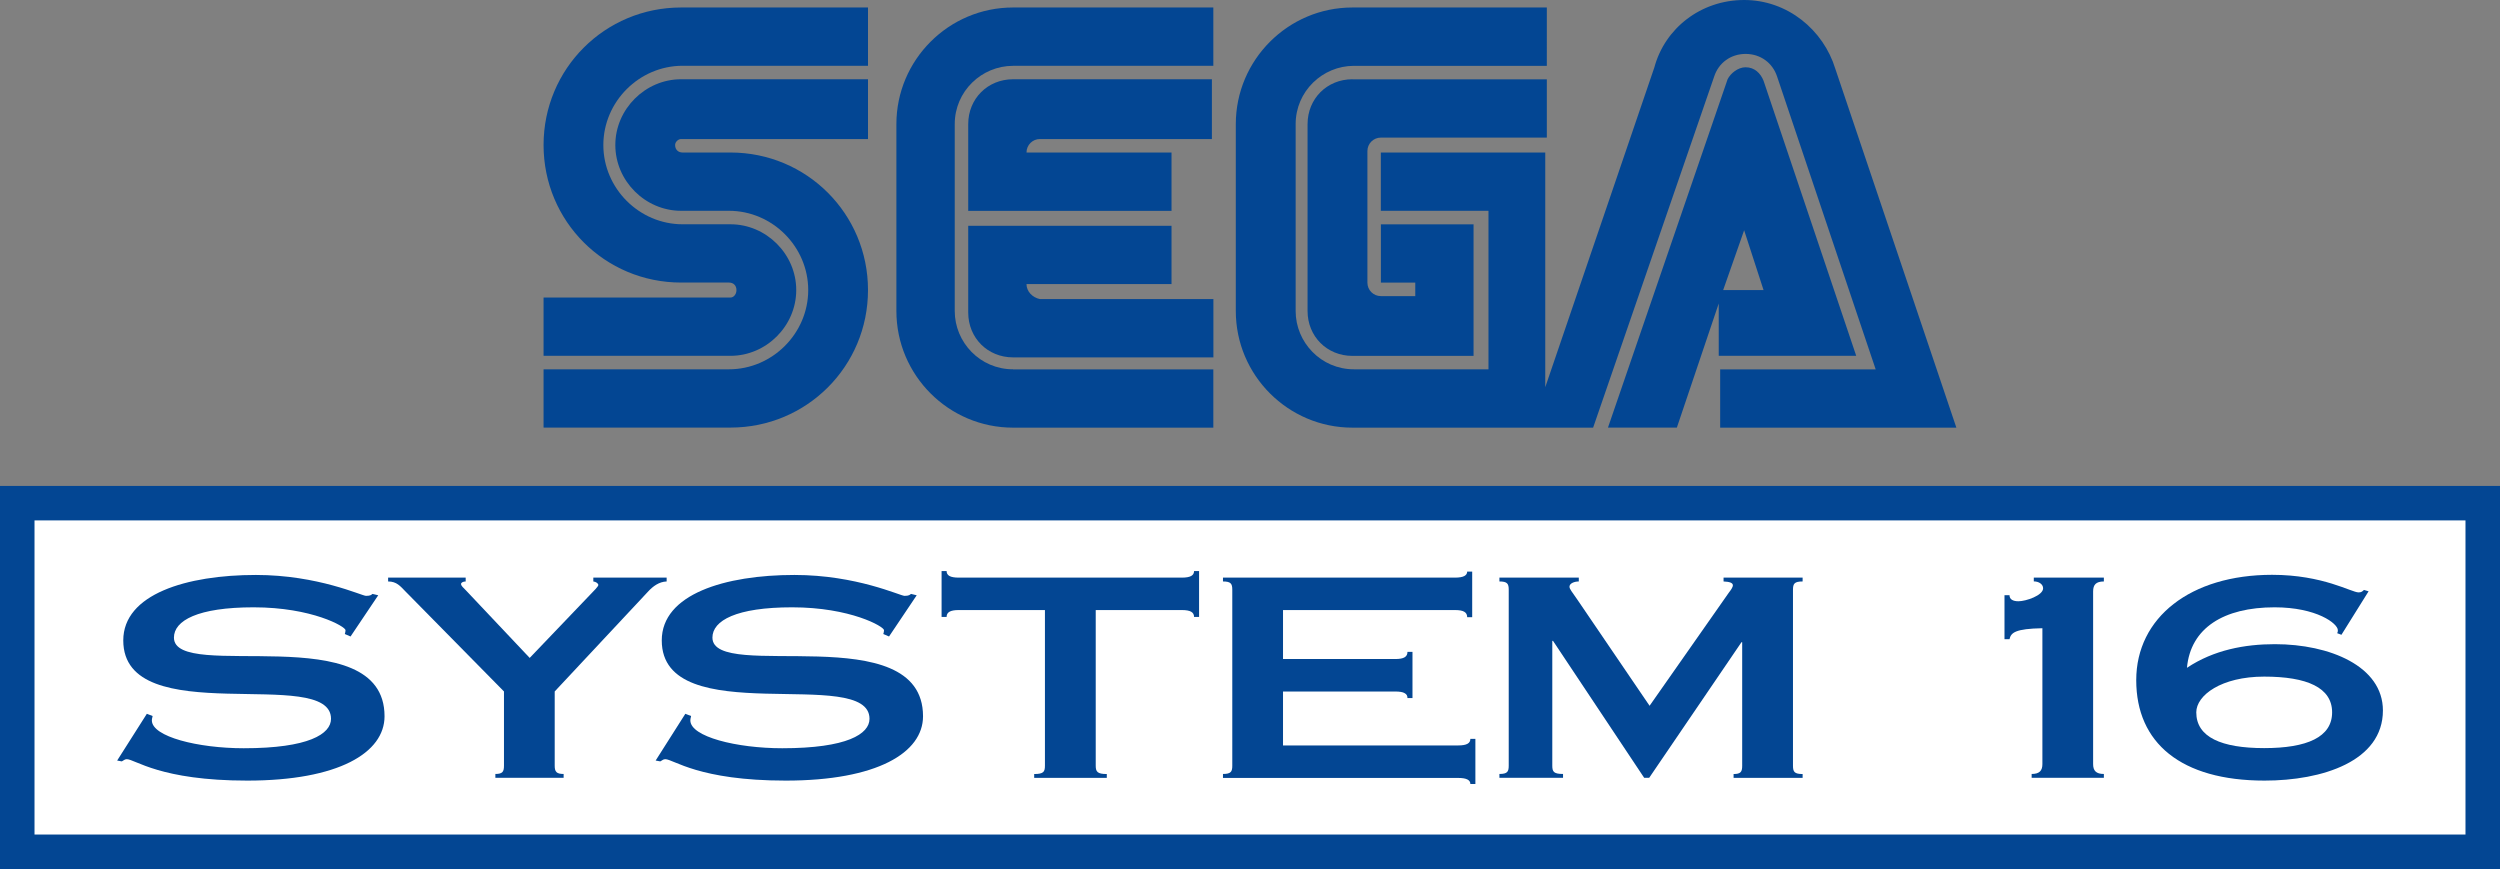 <?xml version="1.0" encoding="utf-8"?>
<!-- Generator: Adobe Illustrator 25.4.1, SVG Export Plug-In . SVG Version: 6.00 Build 0)  -->
<svg version="1.1" id="Layer_1" xmlns="http://www.w3.org/2000/svg" xmlns:xlink="http://www.w3.org/1999/xlink" x="0px" y="0px"
	 viewBox="0 0 3839 1334.4" style="enable-background:new 0 0 3839 1334.4;" xml:space="preserve">
<rect x="0" y="0" width="3839" height="1334.4" fill="#808080" stroke="none"/>
<style type="text/css">
	.st0{fill:#FFFFFF;}
	.st1{fill:#034693;}
</style>
<g>
	<g>
		<g>
			<g>
				<g>
					<g>
						<path class="st1" d="M1121.7,456.9h-287v89.5h287c55.1,0,101-45.9,101-101s-45.9-101-101-101h-73.5
							c-66.6,0-121.7-55.1-121.7-121.7S981.6,101,1048.2,101h284.7V11.5h-287c-117.1,0-211.2,94.1-211.2,211.2
							s94.1,211.2,211.2,211.2h73.5c6.9,0,11.5,4.6,11.5,11.5C1130.9,452.3,1126.3,456.9,1121.7,456.9z"/>
						<path class="st1" d="M1045.9,213.5h287v-91.8h-287c-55.1,0-101,45.9-101,101s45.9,101,101,101h73.5
							c66.6,0,121.7,55.1,121.7,121.7s-55.1,121.7-121.7,121.7H834.7v89.5h287c117.1,0,211.2-94.1,211.2-211.2
							s-94.1-211.2-211.2-211.2h-73.5c-6.9,0-11.5-4.6-11.5-11.5C1036.7,218.1,1041.3,213.5,1045.9,213.5z"/>
					</g>
					<g>
						<path class="st1" d="M2076.8,121.7c-39,0-68.9,29.8-68.9,68.9v287c0,39,29.8,68.9,68.9,68.9h186v-202h-142.3v89.5h52.8v20.7
							h-52.8c-11.5,0-20.7-9.2-20.7-20.7v-202c0-11.5,9.2-20.7,20.7-20.7h254.8v-89.5H2076.8z"/>
						<path class="st1" d="M2641.5,546.4h208.9L2708.1,124c-4.6-11.5-13.8-20.7-27.6-20.7c-11.5,0-23,9.2-27.6,18.4l-183.7,534.9
							H2575l64.3-190.6v80.4H2641.5z M2678.3,353.6l29.8,91.8h-62L2678.3,353.6z"/>
						<path class="st1" d="M2818.3,105.6C2800,45.9,2744.9,0,2678.3,0c-66.6,0-121.7,43.6-137.8,103.3l-167.6,491.3V234.2h-252.5
							v89.5h165.3v243.4h-206.6c-50.5,0-89.5-41.3-89.5-89.5v-287c0-50.5,41.3-89.5,89.5-89.5h296.2V11.5h-298.5
							c-98.7,0-179.1,80.4-179.1,179.1v287c0,98.7,80.4,179.1,179.1,179.1h369.6l186-539.5c6.9-20.7,25.3-34.4,48.2-34.4
							s41.3,13.8,48.2,34.4l151.5,450h-238.8v89.5h362.7l0,0L2818.3,105.6z"/>
					</g>
					<g>
						<path class="st1" d="M1555.6,567.1c-50.5,0-89.5-41.3-89.5-89.5v-287c0-50.5,41.3-89.5,89.5-89.5h307.6V11.5h-307.6
							c-98.7,0-179.1,80.4-179.1,179.1v287c0,98.7,80.4,179.1,179.1,179.1h307.6v-89.5H1555.6z"/>
						<path class="st1" d="M1576.3,436.2H1799v-89.5h-312.2v133.2c0,39,29.8,68.9,68.9,68.9h307.6v-89.5h-266.3
							C1585.5,456.9,1576.3,447.7,1576.3,436.2z"/>
						<path class="st1" d="M1799,234.2h-222.7c0-11.5,9.2-20.7,20.7-20.7h264v-91.8h-305.3c-39,0-68.9,29.8-68.9,68.9v133.2H1799
							C1799,323.7,1799,234.2,1799,234.2z"/>
					</g>
				</g>
			</g>
		</g>
	</g>
	<g>
		<g>
			<g>
				<g>
					<rect x="26.5" y="772.6" class="st0" width="3786" height="535.3"/>
					<path class="st1" d="M3839,1334.4H0V746.2h3839V1334.4z M53,1281.5H3786V799.1H53V1281.5z"/>
				</g>
			</g>
		</g>
		<g>
			<path class="st1" d="M538.3,977.4l-8.8-3.8c0.5-1.7,1.1-3.8,1.1-5.9c0-5.5-51.6-35.1-141.1-35.1c-85.7,0-122.4,20.3-122.4,46.5
				c0,69.3,323.4-32.1,323.4,120.8c0,55.8-70.3,98.8-210.8,98.8c-134,0-172.4-32.9-185-32.9c-3.3,0-4.9,2.1-7.7,3.4l-7.1-1.3
				l45.6-71.8l8.8,3.4c0,1.7-1.1,3.4-1.1,6.8c0,24.9,70.8,42.7,141.1,42.7c99.9,0,134-22,134-45.2c0-82.8-319,19.9-319-120.4
				c0-71,97.2-100.5,203.7-100.5c95.5,0,162.5,32.1,169.1,32.1c7.1,0,8.2-1.7,9.9-3l8.8,2.1L538.3,977.4z"/>
			<path class="st1" d="M715.1,887v5.9c-3.8,0-7.1,1.7-7.1,3.8c0,3,3.3,5.5,7.7,10.1l97.7,103.5l101-105.6c2.2-2.5,4.4-5.1,4.4-6.3
				c0-2.5-3.8-5.1-7.7-5.5V887h112.6v5.9c-11.5,0.4-20.9,7.2-28.6,15.6l-143.3,153.3v114c0,9.3,2.7,12.7,13.7,12.7v5.9H760.7v-5.9
				c11,0,13.2-3.4,13.2-12.7v-114l-151-153.3c-8.2-8.4-13.7-15.6-26.9-15.6V887H715.1z"/>
			<path class="st1" d="M1365.2,977.4l-8.8-3.8c0.5-1.7,1.1-3.8,1.1-5.9c0-5.5-51.6-35.1-141.1-35.1c-85.7,0-122.4,20.3-122.4,46.5
				c0,69.3,323.4-32.1,323.4,120.8c0,55.8-70.3,98.8-210.8,98.8c-134,0-172.4-32.9-185-32.9c-3.3,0-4.9,2.1-7.7,3.4l-7.1-1.3
				l45.6-71.8l8.8,3.4c0,1.7-1.1,3.4-1.1,6.8c0,24.9,70.8,42.7,141.1,42.7c99.9,0,134-22,134-45.2c0-82.8-319,19.9-319-120.4
				c0-71,97.2-100.5,203.7-100.5c95.5,0,162.5,32.1,169.1,32.1c7.1,0,8.2-1.7,9.9-3l8.8,2.1L1365.2,977.4z"/>
			<path class="st1" d="M1682.6,1175.9c0,9.3,2.7,12.7,17,12.7v5.9h-111.5v-5.9c14.3,0,16.5-3.4,16.5-12.7V936.8h-132.3
				c-13.2,0-18.7,3.4-18.7,10.6h-7.7v-70.5h7.7c0,6.8,5.5,10.1,18.7,10.1h342.6c13.2,0,18.7-3.4,18.7-10.1h7.7v70.5h-7.7
				c0-7.2-5.5-10.6-18.7-10.6h-132.3V1175.9z"/>
			<path class="st1" d="M1878,1188.5c12.1,0,14.3-3.4,14.3-12.7V905.6c0-9.3-2.2-12.7-14.3-12.7V887h356.3c13.2,0,18.7-3.4,18.7-9.3
				h7.7v70.1h-7.7c0-7.6-5.5-11-18.7-11h-264.1v75.2h172.4c13.2,0,18.7-3.4,18.7-11h7.7v71h-7.7c0-3.4-1.1-5.9-4.4-7.6
				c-2.7-1.7-7.7-2.5-14.3-2.5h-172.4v82.8h269c13.2,0,18.7-3.4,18.7-10.1h7.7v69.3h-7.7c0-5.9-5.5-9.3-18.7-9.3H1878V1188.5z"/>
			<path class="st1" d="M2768.1,887v5.9c-12.6,0-14.8,3.4-14.8,12.7v270.3c0,9.3,2.2,12.7,14.8,12.7v5.9h-106v-5.9
				c11,0,13.2-3.4,13.2-12.7V986.2h-1.1l-141.7,208.2h-7.7l-140-210.3h-1.1v191.7c0,9.3,2.2,12.7,16.5,12.7v5.9h-97.7v-5.9
				c12.1,0,14.3-3.4,14.3-12.7V905.6c0-9.3-2.2-12.7-14.3-12.7V887h121.9v5.9c-7.1,0-14.3,3-14.3,8c0,3.8,3.8,7.6,12.1,19.9
				l110.9,163l121.9-174c2.7-3.4,6-8,6-11c0-3.8-4.9-5.5-14.3-5.9V887H2768.1z"/>
			<path class="st1" d="M3136.3,964.7c-41.7,0.8-48.3,6.8-50.5,16.9h-7.7V914h7.7c0,6.8,6,9.3,13.7,9.3c11.5,0,37.9-8.9,37.9-19.9
				c0-6.3-6.6-10.6-14.3-10.6V887h107.6v5.9c-12.1,0-16.5,5.1-16.5,15.2v265.2c0,10.1,4.4,15.2,16.5,15.2v5.9h-110.9v-5.9
				c12.1,0,16.5-5.1,16.5-15.2V964.7z"/>
			<path class="st1" d="M3595.5,974.8l-6.6-2.5c1.1-1.7,1.1-3,1.1-4.6c0-10.1-32.4-35.1-97.2-35.1c-78,0-129,31.7-134.5,92.9
				c41.2-27.5,88.9-36.3,135.1-36.3c84,0,165.8,33.8,165.8,101.8c0,78.1-93.3,107.7-181.7,107.7c-128.5,0-197.1-57.9-197.1-154.2
				c0-96.3,83.5-161.8,208.6-161.8c39.5,0,69.7,6.8,91.7,13.5c22,6.8,35.7,13.5,41.2,13.5c4.4,0,6-1.7,8.2-3.8l7.1,2.1L3595.5,974.8
				z M3476.9,1039c-65.9,0-104.3,28.7-104.3,54.9c0,38,38.4,54.9,104.3,54.9c65.9,0,104.3-16.9,104.3-54.9
				C3581.2,1055.9,3542.8,1039,3476.9,1039z"/>
		</g>
	</g>
</g>
</svg>
